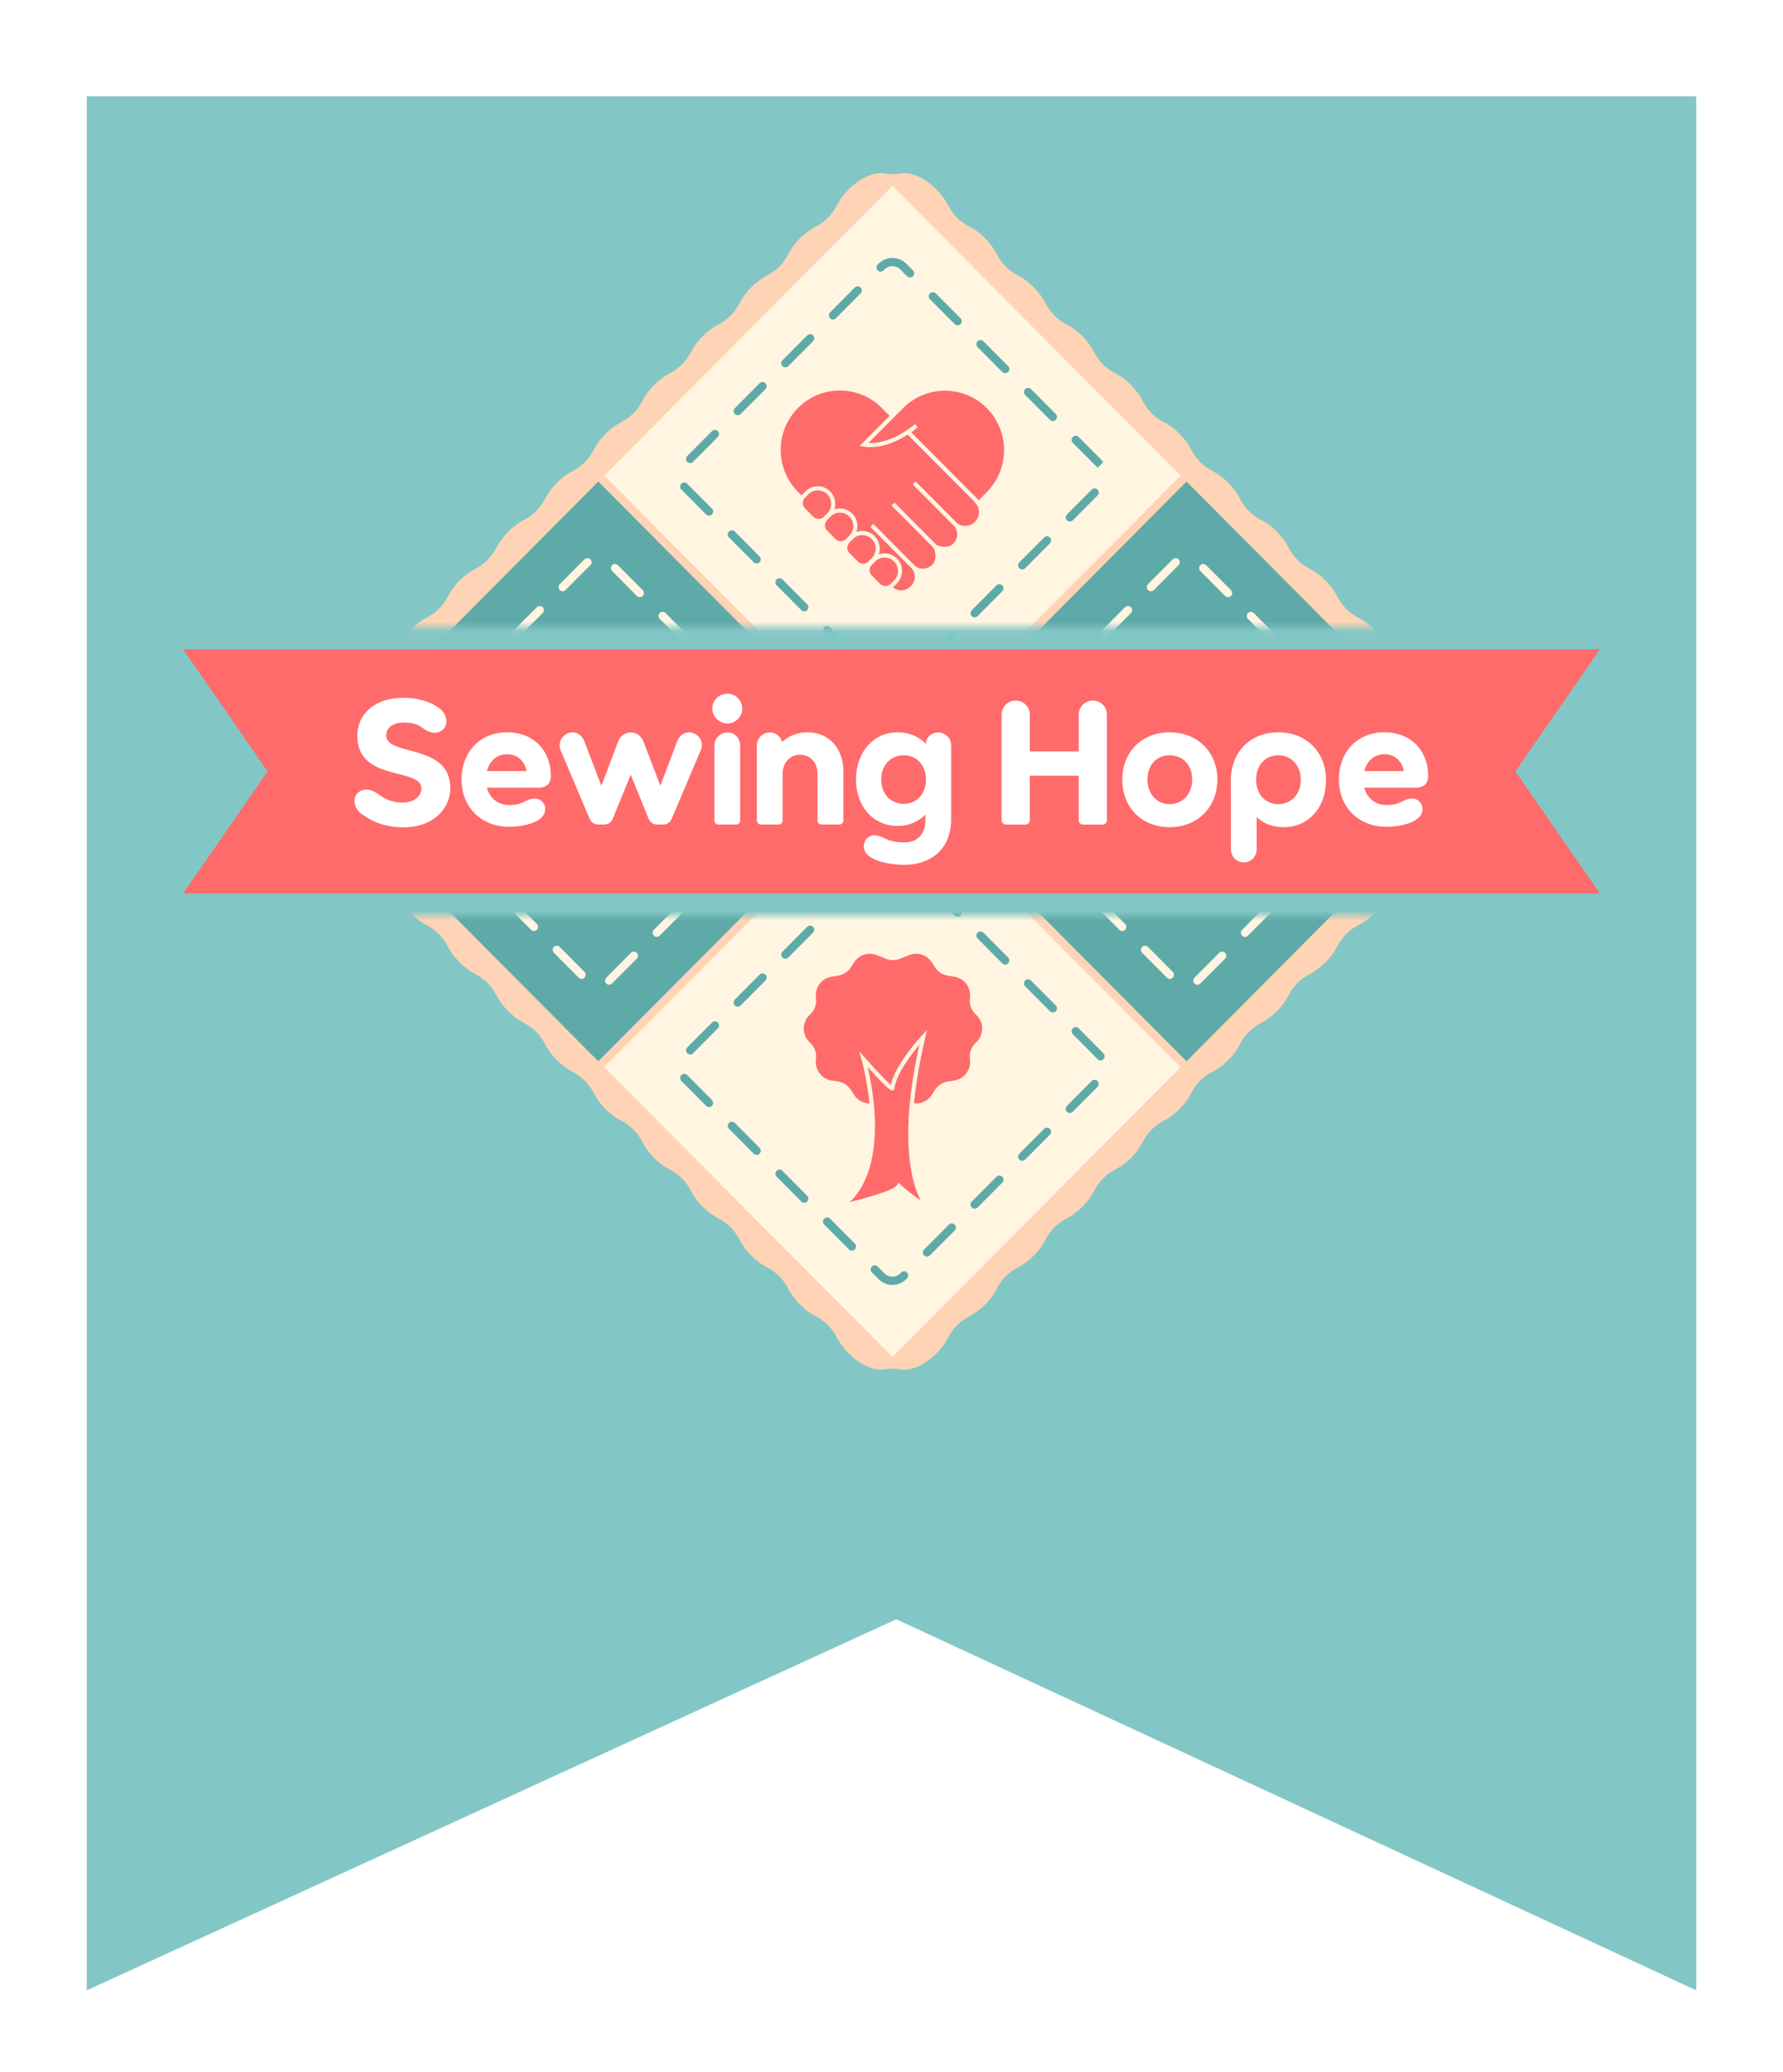 <svg width="185" height="215" viewBox="0 0 185 215" fill="none" xmlns="http://www.w3.org/2000/svg">
<g filter="url(#filter0_d_2116_1950)">
<path d="M9 4H176V200.5L93 162L9 200.5L9 4Z" fill="#82C7C5"/>
</g>
<path d="M166 67.363H19L27.769 80.033L19 92.704H166L157.231 80.033L166 67.363Z" fill="#FF6B6B"/>
<path d="M45.369 73.33C46.521 74.03 46.538 75.297 45.861 75.773C45.605 75.957 45.349 76.03 45.093 76.03C44.637 76.03 44.161 75.773 43.724 75.442C43.248 75.093 42.572 74.964 41.935 74.964C40.638 74.964 40.07 75.608 40.07 76.287C40.07 78.528 46.721 77.076 46.721 81.762C46.721 83.874 45.004 85.841 41.823 85.841C40.234 85.841 38.862 85.382 37.749 84.61C36.561 83.911 36.561 82.627 37.237 82.168C37.493 81.983 37.749 81.91 38.005 81.91C38.481 81.91 38.954 82.168 39.394 82.498C40.07 82.976 40.819 83.27 41.751 83.27C43.067 83.27 43.724 82.534 43.724 81.801C43.724 79.58 37.073 81.194 37.073 76.31C37.073 74.27 38.681 72.396 41.859 72.396C43.156 72.396 44.417 72.69 45.369 73.333V73.33Z" fill="white"/>
<path d="M50.523 81.723C50.815 82.825 51.692 83.522 52.824 83.522C53.465 83.522 54.013 83.413 54.525 83.119C54.873 82.934 55.165 82.845 55.457 82.845C56.114 82.845 56.57 83.34 56.57 83.927C56.57 85.452 53.921 85.782 52.844 85.782C49.938 85.782 47.893 83.763 47.893 80.878C47.893 77.994 49.83 75.974 52.607 75.974C55.385 75.974 57.157 77.901 57.157 80.492C57.157 81.446 56.501 81.723 55.916 81.723H50.526H50.523ZM50.523 79.997H54.633C54.45 78.951 53.665 78.251 52.624 78.251C51.583 78.251 50.815 78.912 50.523 79.997Z" fill="white"/>
<path d="M58.159 77.812C57.887 77.132 58.232 76.343 58.944 76.066C59.092 76.01 59.236 75.974 59.384 75.974C59.896 75.974 60.408 76.324 60.625 76.892L62.398 81.522L64.151 76.892C64.371 76.321 64.883 75.991 65.484 75.991C66.013 75.991 66.508 76.321 66.745 76.892L68.518 81.522L70.271 76.892C70.491 76.321 71.003 75.974 71.512 75.974C71.66 75.974 71.804 76.01 71.952 76.066C72.664 76.341 73.012 77.132 72.72 77.812L69.723 84.884C69.539 85.343 69.23 85.544 68.79 85.544H68.223C67.766 85.544 67.474 85.343 67.274 84.884L65.445 80.383L63.6 84.884C63.416 85.343 63.108 85.544 62.668 85.544H62.1C61.644 85.544 61.351 85.343 61.151 84.884L58.154 77.812H58.159Z" fill="white"/>
<path d="M75.481 71.971C76.321 71.971 77.017 72.667 77.017 73.515C77.017 74.363 76.321 75.059 75.481 75.059C74.64 75.059 73.908 74.363 73.908 73.515C73.908 72.667 74.604 71.971 75.481 71.971ZM74.128 77.334C74.128 76.598 74.732 75.994 75.481 75.994C76.229 75.994 76.797 76.601 76.797 77.334V85.142C76.797 85.363 76.613 85.544 76.413 85.544H74.512C74.312 85.544 74.128 85.36 74.128 85.142V77.334Z" fill="white"/>
<path d="M84.818 80.271C84.818 79.113 84.069 78.304 83.028 78.304C81.987 78.304 81.2 79.113 81.2 80.271V85.139C81.2 85.36 81.016 85.542 80.816 85.542H78.915C78.715 85.542 78.531 85.357 78.531 85.139V77.331C78.531 76.595 79.135 75.991 79.883 75.991C80.487 75.991 81.016 76.413 81.163 76.984C81.82 76.341 82.736 75.974 83.796 75.974C85.97 75.974 87.506 77.627 87.506 80.014V85.139C87.506 85.36 87.322 85.542 87.105 85.542H85.224C85.023 85.542 84.823 85.357 84.823 85.139V80.271H84.818Z" fill="white"/>
<path d="M93.13 75.974C94.319 75.974 95.34 76.416 96.072 77.185V77.166C96.072 76.505 96.656 75.991 97.352 75.991C98.101 75.991 98.685 76.598 98.685 77.314V85.01C98.685 88.115 96.564 89.73 93.807 89.73C92.691 89.73 89.621 89.416 89.621 87.783C89.621 87.175 90.097 86.661 90.734 86.661C91.046 86.661 91.374 86.77 91.703 86.938C92.343 87.268 93.036 87.397 93.823 87.397C94.975 87.397 96.016 86.773 96.016 85.047V84.515C95.284 85.268 94.28 85.69 93.13 85.69C90.609 85.69 88.817 83.687 88.817 80.859C88.817 78.03 90.645 75.974 93.13 75.974ZM93.77 78.363C92.401 78.363 91.433 79.393 91.433 80.878C91.433 82.364 92.401 83.396 93.77 83.396C95.14 83.396 96.072 82.367 96.072 80.878C96.072 79.39 95.123 78.363 93.77 78.363Z" fill="white"/>
<path d="M111.932 80.475H106.853V85.105C106.853 85.343 106.653 85.547 106.414 85.547H104.368C104.131 85.547 103.928 85.346 103.928 85.105V74.139C103.928 73.33 104.568 72.687 105.389 72.687C106.21 72.687 106.85 73.33 106.85 74.139V77.96H111.929V74.139C111.929 73.33 112.569 72.687 113.39 72.687C114.211 72.687 114.852 73.33 114.852 74.139V85.105C114.852 85.343 114.651 85.547 114.412 85.547H112.366C112.13 85.547 111.927 85.346 111.927 85.105V80.475H111.932Z" fill="white"/>
<path d="M116.446 80.878C116.446 78.013 118.492 75.974 121.361 75.974C124.23 75.974 126.312 78.013 126.312 80.878C126.312 83.743 124.266 85.819 121.361 85.819C118.455 85.819 116.446 83.779 116.446 80.878ZM123.699 80.878C123.699 79.39 122.75 78.363 121.361 78.363C119.972 78.363 119.059 79.393 119.059 80.878C119.059 82.364 120.028 83.432 121.361 83.432C122.694 83.432 123.699 82.403 123.699 80.878Z" fill="white"/>
<path d="M127.717 80.915C127.717 78.013 129.746 75.974 132.632 75.974C135.518 75.974 137.583 78.013 137.583 80.915C137.583 83.816 135.755 85.819 133.18 85.819C132.067 85.819 131.115 85.452 130.386 84.772V88.135C130.386 88.871 129.782 89.475 129.07 89.475C128.321 89.475 127.717 88.868 127.717 88.135V80.917V80.915ZM130.33 80.915C130.33 82.403 131.299 83.432 132.632 83.432C133.965 83.432 134.97 82.403 134.97 80.915C134.97 79.426 134.001 78.36 132.632 78.36C131.263 78.36 130.33 79.39 130.33 80.915Z" fill="white"/>
<path d="M141.551 81.723C141.844 82.825 142.72 83.522 143.853 83.522C144.493 83.522 145.041 83.413 145.553 83.119C145.901 82.934 146.193 82.845 146.486 82.845C147.142 82.845 147.599 83.34 147.599 83.927C147.599 85.452 144.949 85.782 143.872 85.782C140.967 85.782 138.922 83.763 138.922 80.878C138.922 77.994 140.858 75.974 143.636 75.974C146.413 75.974 148.186 77.901 148.186 80.492C148.186 81.446 147.529 81.723 146.945 81.723H141.554H141.551ZM141.551 79.997H145.662C145.478 78.951 144.693 78.251 143.653 78.251C142.612 78.251 141.844 78.912 141.551 79.997Z" fill="white"/>
<mask id="mask0_2116_1950" style="mask-type:luminance" maskUnits="userSpaceOnUse" x="38" y="0" width="113" height="66">
<path d="M150.861 0H38.322V65.061H150.861V0Z" fill="white"/>
</mask>
<g mask="url(#mask0_2116_1950)">
<path d="M148.843 88.037C149.319 87.094 150.087 86.325 151.022 85.847C151.581 85.559 152.149 85.147 152.672 84.624C153.916 83.374 154.531 81.86 154.32 80.814C154.217 80.302 154.217 79.77 154.32 79.258C154.531 78.212 153.916 76.699 152.672 75.448C152.152 74.925 151.584 74.511 151.022 74.225C150.084 73.747 149.319 72.975 148.843 72.035C148.556 71.473 148.147 70.902 147.627 70.376C147.106 69.85 146.539 69.439 145.976 69.153C145.039 68.675 144.273 67.903 143.797 66.963C143.511 66.401 143.102 65.83 142.581 65.304C142.061 64.778 141.493 64.367 140.931 64.082C139.993 63.603 139.228 62.831 138.752 61.891C138.465 61.329 138.056 60.758 137.536 60.232C137.015 59.706 136.448 59.295 135.885 59.01C134.947 58.531 134.182 57.759 133.706 56.819C133.42 56.257 133.011 55.686 132.49 55.16C131.97 54.637 131.402 54.223 130.84 53.938C129.902 53.459 129.137 52.687 128.661 51.747C128.374 51.185 127.965 50.614 127.445 50.088C126.924 49.565 126.356 49.151 125.794 48.865C124.856 48.387 124.091 47.615 123.615 46.675C123.329 46.113 122.919 45.542 122.399 45.016C121.879 44.493 121.311 44.079 120.749 43.793C119.811 43.315 119.046 42.543 118.57 41.603C118.283 41.041 117.874 40.47 117.353 39.944C116.833 39.418 116.265 39.007 115.703 38.721C114.765 38.243 114 37.471 113.524 36.531C113.237 35.969 112.828 35.398 112.308 34.872C111.787 34.346 111.22 33.935 110.658 33.649C109.72 33.171 108.954 32.399 108.479 31.459C108.192 30.896 107.783 30.326 107.262 29.8C106.742 29.274 106.174 28.863 105.612 28.577C104.674 28.099 103.909 27.327 103.433 26.387C103.146 25.825 102.737 25.254 102.217 24.728C101.696 24.202 101.129 23.791 100.566 23.505C99.629 23.027 98.863 22.255 98.387 21.315C98.101 20.753 97.692 20.182 97.171 19.656C95.927 18.405 94.422 17.787 93.381 18C92.871 18.103 92.343 18.103 91.834 18C90.793 17.787 89.287 18.405 88.043 19.656C87.523 20.179 87.111 20.75 86.827 21.315C86.351 22.258 85.583 23.027 84.648 23.505C84.088 23.794 83.521 24.205 82.998 24.728C82.474 25.251 82.065 25.822 81.781 26.387C81.305 27.33 80.537 28.099 79.602 28.577C79.043 28.866 78.475 29.277 77.952 29.8C77.429 30.323 77.02 30.894 76.736 31.459C76.26 32.402 75.492 33.171 74.557 33.649C73.997 33.938 73.43 34.349 72.906 34.872C72.386 35.395 71.974 35.966 71.69 36.531C71.214 37.474 70.446 38.243 69.511 38.721C68.952 39.01 68.384 39.421 67.861 39.944C67.338 40.467 66.929 41.038 66.645 41.603C66.169 42.546 65.401 43.315 64.466 43.793C63.906 44.082 63.339 44.493 62.815 45.016C62.295 45.539 61.883 46.11 61.599 46.675C61.123 47.618 60.355 48.387 59.42 48.865C58.861 49.154 58.293 49.565 57.77 50.088C57.247 50.611 56.837 51.182 56.554 51.747C56.078 52.69 55.31 53.459 54.374 53.938C53.815 54.226 53.247 54.637 52.724 55.16C52.201 55.683 51.792 56.254 51.508 56.819C51.032 57.762 50.264 58.531 49.329 59.01C48.77 59.298 48.202 59.709 47.679 60.232C47.156 60.755 46.746 61.326 46.462 61.891C45.987 62.834 45.218 63.603 44.283 64.082C43.724 64.37 43.156 64.781 42.633 65.304C42.11 65.827 41.701 66.398 41.417 66.963C40.941 67.906 40.173 68.675 39.238 69.153C38.678 69.442 38.111 69.853 37.588 70.376C37.064 70.899 36.655 71.47 36.371 72.035C35.895 72.978 35.127 73.747 34.192 74.225C33.633 74.514 33.065 74.925 32.542 75.448C31.298 76.699 30.683 78.212 30.895 79.258C30.997 79.77 30.997 80.302 30.895 80.814C30.683 81.86 31.298 83.374 32.542 84.624C33.062 85.147 33.63 85.561 34.192 85.847C35.13 86.325 35.895 87.097 36.371 88.037C36.658 88.6 37.067 89.17 37.588 89.696C38.108 90.222 38.676 90.633 39.238 90.919C40.176 91.397 40.941 92.169 41.417 93.109C41.704 93.672 42.113 94.242 42.633 94.768C43.154 95.294 43.721 95.705 44.283 95.991C45.221 96.469 45.987 97.241 46.462 98.181C46.749 98.744 47.158 99.314 47.679 99.84C48.199 100.366 48.767 100.777 49.329 101.063C50.267 101.541 51.032 102.313 51.508 103.253C51.795 103.816 52.204 104.386 52.724 104.912C53.245 105.438 53.812 105.849 54.374 106.135C55.312 106.613 56.078 107.385 56.554 108.325C56.84 108.888 57.249 109.458 57.77 109.984C58.29 110.51 58.858 110.921 59.42 111.207C60.358 111.685 61.123 112.457 61.599 113.397C61.886 113.96 62.295 114.53 62.815 115.056C63.336 115.579 63.904 115.993 64.466 116.279C65.403 116.757 66.169 117.529 66.645 118.469C66.931 119.032 67.341 119.602 67.861 120.128C68.381 120.654 68.949 121.066 69.511 121.351C70.449 121.829 71.214 122.601 71.69 123.541C71.977 124.104 72.386 124.674 72.906 125.2C73.427 125.726 73.995 126.138 74.557 126.423C75.495 126.901 76.26 127.673 76.736 128.613C77.022 129.176 77.432 129.746 77.952 130.272C78.472 130.796 79.04 131.21 79.602 131.495C80.54 131.973 81.305 132.745 81.781 133.685C82.068 134.248 82.477 134.818 82.998 135.344C83.518 135.87 84.086 136.282 84.648 136.567C85.586 137.045 86.351 137.817 86.827 138.757C87.114 139.32 87.523 139.89 88.043 140.416C89.287 141.667 90.793 142.285 91.834 142.073C92.343 141.969 92.871 141.969 93.381 142.073C94.422 142.285 95.927 141.667 97.171 140.416C97.692 139.893 98.104 139.323 98.387 138.757C98.863 137.815 99.631 137.045 100.566 136.567C101.126 136.279 101.694 135.868 102.217 135.344C102.74 134.821 103.149 134.251 103.433 133.685C103.909 132.743 104.677 131.973 105.612 131.495C106.171 131.207 106.739 130.796 107.262 130.272C107.786 129.749 108.195 129.179 108.479 128.613C108.954 127.671 109.723 126.901 110.658 126.423C111.217 126.135 111.785 125.724 112.308 125.2C112.831 124.677 113.24 124.106 113.524 123.541C114 122.599 114.768 121.829 115.703 121.351C116.263 121.063 116.83 120.651 117.353 120.128C117.874 119.605 118.286 119.034 118.57 118.469C119.046 117.527 119.814 116.757 120.749 116.279C121.308 115.991 121.876 115.579 122.399 115.056C122.922 114.533 123.331 113.962 123.615 113.397C124.091 112.455 124.859 111.685 125.794 111.207C126.354 110.919 126.921 110.507 127.445 109.984C127.965 109.461 128.377 108.89 128.661 108.325C129.137 107.383 129.905 106.613 130.84 106.135C131.399 105.847 131.967 105.435 132.49 104.912C133.011 104.389 133.422 103.818 133.706 103.253C134.182 102.311 134.95 101.541 135.885 101.063C136.445 100.775 137.012 100.363 137.536 99.84C138.059 99.317 138.468 98.746 138.752 98.181C139.228 97.239 139.996 96.469 140.931 95.991C141.49 95.703 142.058 95.291 142.581 94.768C143.102 94.245 143.514 93.674 143.797 93.109C144.273 92.166 145.041 91.397 145.976 90.919C146.536 90.631 147.104 90.219 147.627 89.696C148.147 89.173 148.559 88.602 148.843 88.037Z" fill="#FFD3B5"/>
<path d="M92.592 18.677L62.074 49.355L92.592 80.033L123.11 49.355L92.592 18.677Z" fill="#FFF5E1"/>
<path d="M92.596 80.643L92.293 80.338L61.471 49.355L92.593 18.07L123.715 49.355L92.593 80.64L92.596 80.643ZM62.682 49.355L92.596 79.423L122.51 49.355L92.596 19.287L62.682 49.355Z" fill="#FFD3B5"/>
<path d="M123.111 49.356L92.593 80.033L123.111 110.711L153.628 80.033L123.111 49.356Z" fill="#5EAAA8"/>
<path d="M123.111 111.322L122.808 111.017L91.987 80.033L123.109 48.748L154.231 80.033L153.927 80.338L123.106 111.322H123.111ZM93.2 80.033L123.111 110.105L153.026 80.033L123.114 49.965L93.2 80.033Z" fill="#FFD3B5"/>
<path d="M62.076 49.356L31.559 80.034L62.076 110.712L92.594 80.034L62.076 49.356Z" fill="#5EAAA8"/>
<path d="M62.078 111.321L30.956 80.036L62.078 48.751L93.2 80.036L92.897 80.341L62.075 111.324L62.078 111.321ZM32.163 80.033L62.075 110.105L91.989 80.033L62.075 49.965L32.163 80.033Z" fill="#FFD3B5"/>
<path d="M63.202 102.168C63.094 102.168 62.982 102.126 62.902 102.042C62.735 101.874 62.732 101.606 62.899 101.438L65.468 98.856C65.635 98.688 65.904 98.688 66.071 98.856C66.238 99.023 66.238 99.295 66.071 99.463L63.508 102.039C63.425 102.123 63.313 102.168 63.202 102.168ZM60.344 101.561C60.236 101.561 60.124 101.519 60.041 101.435L57.472 98.853C57.305 98.685 57.305 98.413 57.472 98.246C57.639 98.078 57.909 98.078 58.076 98.246L60.645 100.828C60.812 100.996 60.812 101.267 60.645 101.435C60.561 101.519 60.453 101.561 60.341 101.561H60.344ZM68.142 97.205C68.033 97.205 67.922 97.163 67.839 97.079C67.672 96.911 67.672 96.64 67.839 96.472L70.407 93.89C70.574 93.722 70.844 93.722 71.011 93.89C71.178 94.058 71.178 94.329 71.011 94.497L68.442 97.079C68.359 97.163 68.251 97.205 68.139 97.205H68.142ZM55.404 96.595C55.296 96.595 55.184 96.553 55.101 96.469L52.532 93.887C52.365 93.719 52.365 93.448 52.532 93.28C52.699 93.112 52.969 93.112 53.136 93.28L55.705 95.862C55.872 96.03 55.872 96.301 55.705 96.469C55.621 96.553 55.513 96.595 55.401 96.595H55.404ZM73.082 92.239C72.973 92.239 72.862 92.197 72.778 92.113C72.611 91.945 72.611 91.674 72.778 91.506L75.347 88.924C75.514 88.756 75.784 88.756 75.951 88.924C76.118 89.092 76.118 89.363 75.951 89.531L73.382 92.113C73.299 92.197 73.19 92.239 73.079 92.239H73.082ZM50.464 91.629C50.356 91.629 50.245 91.587 50.161 91.503L47.592 88.921C47.425 88.753 47.425 88.482 47.592 88.314C47.759 88.146 48.029 88.146 48.196 88.314L50.765 90.896C50.932 91.064 50.932 91.336 50.765 91.503C50.681 91.587 50.573 91.629 50.462 91.629H50.464ZM78.022 87.273C77.913 87.273 77.802 87.231 77.718 87.148C77.551 86.98 77.551 86.708 77.718 86.54L80.287 83.958C80.454 83.79 80.724 83.79 80.891 83.958C81.058 84.126 81.058 84.398 80.891 84.565L78.322 87.148C78.239 87.231 78.13 87.273 78.019 87.273H78.022ZM45.525 86.664C45.416 86.664 45.305 86.622 45.221 86.538L42.653 83.956C42.486 83.788 42.486 83.516 42.653 83.349C42.82 83.181 43.09 83.181 43.257 83.349L45.825 85.931C45.992 86.099 45.992 86.37 45.825 86.538C45.742 86.622 45.633 86.664 45.522 86.664H45.525ZM82.961 82.308C82.853 82.308 82.742 82.266 82.658 82.182C82.491 82.014 82.491 81.743 82.658 81.575L83.362 80.867C83.582 80.646 83.704 80.35 83.704 80.036C83.704 79.723 83.582 79.426 83.362 79.205L83.273 79.116C83.106 78.948 83.106 78.677 83.273 78.509C83.44 78.341 83.71 78.341 83.877 78.509L83.966 78.598C84.35 78.984 84.559 79.493 84.559 80.039C84.559 80.585 84.347 81.094 83.966 81.48L83.262 82.188C83.178 82.271 83.07 82.313 82.959 82.313L82.961 82.308ZM40.585 81.695C40.476 81.695 40.365 81.653 40.282 81.569L40.187 81.474C39.803 81.091 39.594 80.579 39.594 80.033C39.594 79.488 39.806 78.979 40.187 78.593L40.885 77.89C41.052 77.722 41.322 77.722 41.489 77.89C41.656 78.058 41.656 78.33 41.489 78.498L40.791 79.2C40.571 79.421 40.449 79.717 40.449 80.031C40.449 80.344 40.571 80.64 40.791 80.861L40.885 80.957C41.052 81.124 41.052 81.396 40.885 81.564C40.802 81.648 40.693 81.689 40.582 81.689L40.585 81.695ZM81.203 76.855C81.094 76.855 80.983 76.813 80.899 76.729L78.331 74.147C78.163 73.979 78.163 73.708 78.331 73.54C78.497 73.372 78.767 73.372 78.934 73.54L81.503 76.122C81.67 76.29 81.67 76.561 81.503 76.729C81.42 76.813 81.311 76.855 81.2 76.855H81.203ZM43.557 76.243C43.449 76.243 43.337 76.201 43.254 76.117C43.087 75.949 43.087 75.677 43.254 75.51L45.822 72.927C45.989 72.76 46.259 72.76 46.426 72.927C46.593 73.095 46.593 73.367 46.426 73.535L43.858 76.117C43.774 76.201 43.666 76.243 43.554 76.243H43.557ZM76.263 71.887C76.154 71.887 76.043 71.845 75.959 71.761L73.391 69.179C73.224 69.011 73.224 68.74 73.391 68.572C73.558 68.404 73.828 68.404 73.995 68.572L76.563 71.154C76.73 71.322 76.73 71.593 76.563 71.761C76.48 71.845 76.371 71.887 76.26 71.887H76.263ZM48.497 71.277C48.388 71.277 48.277 71.235 48.194 71.151C48.026 70.983 48.026 70.712 48.194 70.544L50.762 67.962C50.929 67.794 51.199 67.794 51.366 67.962C51.533 68.13 51.533 68.401 51.366 68.569L48.797 71.151C48.714 71.235 48.605 71.277 48.494 71.277H48.497ZM71.323 66.921C71.214 66.921 71.103 66.879 71.02 66.795L68.451 64.213C68.284 64.045 68.284 63.774 68.451 63.606C68.618 63.438 68.888 63.438 69.055 63.606L71.624 66.188C71.79 66.356 71.79 66.627 71.624 66.795C71.54 66.879 71.431 66.921 71.32 66.921H71.323ZM53.437 66.311C53.328 66.311 53.217 66.269 53.133 66.185C52.966 66.017 52.966 65.746 53.133 65.578L55.702 62.996C55.869 62.828 56.139 62.828 56.306 62.996C56.473 63.164 56.473 63.435 56.306 63.603L53.737 66.185C53.654 66.269 53.545 66.311 53.434 66.311H53.437ZM66.383 61.955C66.275 61.955 66.163 61.913 66.08 61.83L63.511 59.247C63.344 59.079 63.344 58.808 63.511 58.64C63.678 58.472 63.948 58.472 64.115 58.64L66.684 61.222C66.851 61.39 66.851 61.662 66.684 61.83C66.6 61.913 66.492 61.955 66.38 61.955H66.383ZM58.379 61.346C58.271 61.346 58.159 61.303 58.076 61.22C57.909 61.052 57.909 60.78 58.076 60.612L60.645 58.03C60.812 57.862 61.09 57.857 61.257 58.025C61.424 58.193 61.429 58.458 61.262 58.626L60.959 58.321L61.26 58.626L58.68 61.22C58.596 61.303 58.488 61.346 58.377 61.346H58.379Z" fill="#FFF5E1"/>
<path d="M124.239 102.168C124.13 102.168 124.021 102.126 123.938 102.042C123.771 101.874 123.768 101.606 123.938 101.438L126.507 98.856C126.674 98.688 126.944 98.688 127.111 98.856C127.278 99.023 127.278 99.295 127.111 99.463L124.547 102.039C124.464 102.123 124.353 102.168 124.241 102.168H124.239ZM121.38 101.561C121.272 101.561 121.161 101.519 121.077 101.435L118.508 98.853C118.341 98.685 118.341 98.413 118.508 98.246C118.675 98.078 118.945 98.078 119.112 98.246L121.681 100.828C121.848 100.996 121.848 101.267 121.681 101.435C121.598 101.519 121.489 101.561 121.378 101.561H121.38ZM129.178 97.205C129.07 97.205 128.958 97.163 128.875 97.079C128.708 96.911 128.708 96.64 128.875 96.472L131.444 93.89C131.611 93.722 131.881 93.722 132.048 93.89C132.215 94.058 132.215 94.329 132.048 94.497L129.479 97.079C129.395 97.163 129.287 97.205 129.176 97.205H129.178ZM116.441 96.595C116.332 96.595 116.221 96.553 116.137 96.469L113.569 93.887C113.402 93.719 113.402 93.448 113.569 93.28C113.736 93.112 114.006 93.112 114.173 93.28L116.741 95.862C116.908 96.03 116.908 96.301 116.741 96.469C116.658 96.553 116.549 96.595 116.438 96.595H116.441ZM134.118 92.239C134.01 92.239 133.898 92.197 133.815 92.113C133.648 91.945 133.648 91.674 133.815 91.506L136.384 88.924C136.55 88.756 136.82 88.756 136.987 88.924C137.154 89.092 137.154 89.363 136.987 89.531L134.419 92.113C134.335 92.197 134.227 92.239 134.115 92.239H134.118ZM111.501 91.629C111.392 91.629 111.281 91.587 111.197 91.503L108.629 88.921C108.462 88.753 108.462 88.482 108.629 88.314C108.796 88.146 109.066 88.146 109.233 88.314L111.801 90.896C111.968 91.064 111.968 91.336 111.801 91.503C111.718 91.587 111.609 91.629 111.498 91.629H111.501ZM139.058 87.273C138.949 87.273 138.838 87.231 138.755 87.148C138.588 86.98 138.588 86.708 138.755 86.54L141.323 83.958C141.49 83.79 141.76 83.79 141.927 83.958C142.094 84.126 142.094 84.398 141.927 84.565L139.359 87.148C139.275 87.231 139.166 87.273 139.055 87.273H139.058ZM106.561 86.664C106.453 86.664 106.341 86.622 106.258 86.538L103.689 83.956C103.522 83.788 103.522 83.516 103.689 83.349C103.856 83.181 104.126 83.181 104.293 83.349L106.862 85.931C107.029 86.099 107.029 86.37 106.862 86.538C106.778 86.622 106.67 86.664 106.558 86.664H106.561ZM143.998 82.308C143.889 82.308 143.778 82.266 143.694 82.182C143.527 82.014 143.527 81.743 143.694 81.575L144.398 80.867C144.618 80.646 144.741 80.35 144.741 80.036C144.741 79.723 144.618 79.426 144.398 79.205L144.309 79.116C144.142 78.948 144.142 78.677 144.309 78.509C144.476 78.341 144.746 78.341 144.913 78.509L145.002 78.598C145.386 78.984 145.595 79.493 145.595 80.039C145.595 80.585 145.384 81.094 145.002 81.48L144.298 82.188C144.215 82.271 144.106 82.313 143.995 82.313L143.998 82.308ZM101.621 81.698C101.513 81.698 101.401 81.656 101.318 81.572L101.223 81.477C100.839 81.094 100.631 80.582 100.631 80.036C100.631 79.491 100.842 78.981 101.223 78.595L101.922 77.893C102.089 77.725 102.359 77.725 102.526 77.893C102.693 78.061 102.693 78.332 102.526 78.5L101.827 79.203C101.607 79.424 101.485 79.72 101.485 80.033C101.485 80.347 101.607 80.643 101.827 80.864L101.922 80.959C102.089 81.127 102.089 81.399 101.922 81.566C101.838 81.65 101.73 81.692 101.618 81.692L101.621 81.698ZM142.239 76.855C142.13 76.855 142.019 76.813 141.936 76.729L139.367 74.147C139.2 73.979 139.2 73.708 139.367 73.54C139.534 73.372 139.804 73.372 139.971 73.54L142.539 76.122C142.706 76.29 142.706 76.561 142.539 76.729C142.456 76.813 142.347 76.855 142.236 76.855H142.239ZM104.593 76.243C104.485 76.243 104.374 76.201 104.29 76.117C104.123 75.949 104.123 75.677 104.29 75.51L106.859 72.927C107.026 72.76 107.296 72.76 107.463 72.927C107.63 73.095 107.63 73.367 107.463 73.535L104.894 76.117C104.811 76.201 104.702 76.243 104.591 76.243H104.593ZM137.299 71.887C137.191 71.887 137.079 71.845 136.996 71.761L134.427 69.179C134.26 69.011 134.26 68.74 134.427 68.572C134.594 68.404 134.864 68.404 135.031 68.572L137.6 71.154C137.767 71.322 137.767 71.593 137.6 71.761C137.516 71.845 137.408 71.887 137.296 71.887H137.299ZM109.533 71.277C109.425 71.277 109.313 71.235 109.23 71.151C109.063 70.983 109.063 70.712 109.23 70.544L111.799 67.962C111.966 67.794 112.236 67.794 112.403 67.962C112.57 68.13 112.57 68.401 112.403 68.569L109.834 71.151C109.75 71.235 109.642 71.277 109.53 71.277H109.533ZM132.359 66.921C132.251 66.921 132.139 66.879 132.056 66.795L129.487 64.213C129.32 64.045 129.32 63.774 129.487 63.606C129.654 63.438 129.924 63.438 130.091 63.606L132.66 66.188C132.827 66.356 132.827 66.627 132.66 66.795C132.576 66.879 132.468 66.921 132.357 66.921H132.359ZM114.473 66.311C114.365 66.311 114.253 66.269 114.17 66.185C114.003 66.017 114.003 65.746 114.17 65.578L116.738 62.996C116.905 62.828 117.175 62.828 117.342 62.996C117.509 63.164 117.509 63.435 117.342 63.603L114.774 66.185C114.69 66.269 114.582 66.311 114.47 66.311H114.473ZM127.42 61.955C127.311 61.955 127.2 61.913 127.116 61.83L124.547 59.247C124.38 59.079 124.38 58.808 124.547 58.64C124.714 58.472 124.984 58.472 125.151 58.64L127.72 61.222C127.887 61.39 127.887 61.662 127.72 61.83C127.637 61.913 127.528 61.955 127.417 61.955H127.42ZM119.413 61.346C119.304 61.346 119.193 61.303 119.11 61.22C118.943 61.052 118.943 60.78 119.11 60.612L121.678 58.03C121.845 57.862 122.123 57.857 122.29 58.025C122.457 58.193 122.463 58.458 122.296 58.626L121.993 58.321L122.293 58.626L119.713 61.22C119.63 61.303 119.521 61.346 119.41 61.346H119.413Z" fill="#FFF5E1"/>
<path d="M92.596 71.957C92.053 71.957 91.547 71.744 91.163 71.361L90.459 70.653C90.292 70.485 90.292 70.214 90.459 70.046C90.626 69.878 90.898 69.878 91.063 70.046L91.767 70.754C91.987 70.975 92.282 71.098 92.593 71.098C92.905 71.098 93.2 70.975 93.42 70.754L93.509 70.664C93.676 70.496 93.946 70.496 94.113 70.664C94.28 70.832 94.28 71.103 94.113 71.271L94.024 71.361C93.642 71.747 93.133 71.957 92.591 71.957H92.596ZM96.186 69.014C96.078 69.014 95.966 68.972 95.883 68.888C95.716 68.72 95.716 68.448 95.883 68.281L98.451 65.698C98.618 65.531 98.888 65.531 99.055 65.698C99.222 65.866 99.222 66.138 99.055 66.306L96.487 68.888C96.403 68.972 96.295 69.014 96.183 69.014H96.186ZM88.391 68.395C88.282 68.395 88.171 68.353 88.088 68.269L85.519 65.687C85.352 65.519 85.352 65.248 85.519 65.08C85.686 64.912 85.956 64.912 86.123 65.08L88.692 67.662C88.859 67.83 88.859 68.102 88.692 68.269C88.608 68.353 88.499 68.395 88.388 68.395H88.391ZM101.126 64.048C101.017 64.048 100.906 64.006 100.823 63.922C100.656 63.754 100.656 63.483 100.823 63.315L103.391 60.733C103.558 60.565 103.828 60.565 103.995 60.733C104.162 60.901 104.162 61.172 103.995 61.34L101.426 63.922C101.343 64.006 101.234 64.048 101.123 64.048H101.126ZM83.448 63.43C83.34 63.43 83.228 63.388 83.145 63.304L80.576 60.722C80.409 60.554 80.409 60.282 80.576 60.114C80.743 59.947 81.013 59.947 81.18 60.114L83.749 62.697C83.916 62.865 83.916 63.136 83.749 63.304C83.665 63.388 83.557 63.43 83.446 63.43H83.448ZM106.066 59.082C105.957 59.082 105.846 59.04 105.762 58.956C105.595 58.788 105.595 58.517 105.762 58.349L108.331 55.767C108.498 55.599 108.768 55.599 108.935 55.767C109.102 55.935 109.102 56.206 108.935 56.374L106.366 58.956C106.283 59.04 106.174 59.082 106.063 59.082H106.066ZM78.509 58.464C78.4 58.464 78.289 58.422 78.205 58.338L75.636 55.756C75.469 55.588 75.469 55.317 75.636 55.149C75.803 54.981 76.073 54.981 76.24 55.149L78.809 57.731C78.976 57.899 78.976 58.17 78.809 58.338C78.726 58.422 78.617 58.464 78.506 58.464H78.509ZM111.005 54.114C110.897 54.114 110.786 54.072 110.702 53.988C110.535 53.82 110.535 53.549 110.702 53.381L113.271 50.799C113.438 50.631 113.708 50.631 113.875 50.799C114.042 50.966 114.042 51.238 113.875 51.406L111.306 53.988C111.223 54.072 111.114 54.114 111.003 54.114H111.005ZM73.569 53.498C73.46 53.498 73.349 53.456 73.265 53.372L70.686 50.779C70.524 50.605 70.532 50.334 70.708 50.172C70.875 50.015 71.136 50.018 71.298 50.178C71.298 50.178 71.298 50.183 71.301 50.183L71.306 50.189L73.869 52.765C74.036 52.933 74.036 53.205 73.869 53.372C73.786 53.456 73.677 53.498 73.566 53.498H73.569ZM113.886 48.53L114.195 48.23L113.883 48.527L111.312 45.942C111.145 45.774 111.145 45.503 111.312 45.335C111.479 45.167 111.749 45.167 111.916 45.335L114.484 47.917L114.195 48.233L113.886 48.532V48.53ZM71.609 48.046C71.501 48.046 71.39 48.004 71.306 47.92C71.139 47.752 71.139 47.481 71.306 47.313L73.875 44.731C74.042 44.563 74.312 44.563 74.479 44.731C74.646 44.898 74.646 45.17 74.479 45.338L71.91 47.92C71.827 48.004 71.718 48.046 71.607 48.046H71.609ZM109.244 43.684C109.135 43.684 109.024 43.642 108.94 43.558L106.372 40.976C106.205 40.808 106.205 40.537 106.372 40.369C106.539 40.201 106.809 40.201 106.976 40.369L109.544 42.951C109.711 43.119 109.711 43.391 109.544 43.558C109.461 43.642 109.352 43.684 109.241 43.684H109.244ZM76.549 43.08C76.441 43.08 76.329 43.038 76.246 42.954C76.079 42.786 76.079 42.515 76.246 42.347L78.815 39.765C78.982 39.597 79.252 39.597 79.419 39.765C79.586 39.933 79.586 40.204 79.419 40.372L76.85 42.954C76.766 43.038 76.658 43.08 76.547 43.08H76.549ZM104.301 38.719C104.193 38.719 104.081 38.677 103.998 38.593L101.429 36.011C101.262 35.843 101.262 35.571 101.429 35.404C101.596 35.236 101.866 35.236 102.033 35.404L104.602 37.986C104.769 38.154 104.769 38.425 104.602 38.593C104.518 38.677 104.41 38.719 104.298 38.719H104.301ZM81.489 38.111C81.381 38.111 81.269 38.07 81.186 37.986C81.019 37.818 81.019 37.546 81.186 37.379L83.754 34.796C83.921 34.629 84.191 34.629 84.358 34.796C84.525 34.964 84.525 35.236 84.358 35.404L81.79 37.986C81.706 38.07 81.598 38.111 81.486 38.111H81.489ZM99.362 33.753C99.253 33.753 99.142 33.711 99.058 33.627L96.489 31.045C96.322 30.877 96.322 30.606 96.489 30.438C96.656 30.27 96.926 30.27 97.093 30.438L99.662 33.02C99.829 33.188 99.829 33.459 99.662 33.627C99.579 33.711 99.47 33.753 99.359 33.753H99.362ZM86.429 33.146C86.32 33.146 86.209 33.104 86.126 33.02C85.959 32.852 85.959 32.581 86.126 32.413L88.694 29.831C88.861 29.663 89.131 29.663 89.298 29.831C89.465 29.998 89.465 30.27 89.298 30.438L86.73 33.02C86.646 33.104 86.537 33.146 86.426 33.146H86.429ZM94.422 28.787C94.313 28.787 94.202 28.745 94.118 28.661L93.42 27.959C93.2 27.738 92.905 27.615 92.593 27.615C92.282 27.615 91.987 27.738 91.767 27.959L91.672 28.057C91.505 28.225 91.232 28.225 91.068 28.057C90.901 27.889 90.901 27.618 91.068 27.45L91.163 27.355C91.544 26.971 92.053 26.759 92.596 26.759C93.139 26.759 93.645 26.971 94.029 27.355L94.728 28.057C94.895 28.225 94.895 28.496 94.728 28.664C94.644 28.748 94.536 28.79 94.424 28.79L94.422 28.787Z" fill="#5EAAA8"/>
<path d="M101.418 52.116C101.41 52.038 101.376 51.96 101.318 51.901L92.465 43.002L91.633 42.165C89.153 39.673 85.135 39.673 82.655 42.165C80.176 44.658 80.176 48.698 82.655 51.19L86.933 55.49L92.415 61.001C93.022 61.611 94.007 61.611 94.614 61.001L94.678 60.937C95.223 60.389 95.276 59.533 94.839 58.923C95.446 59.359 96.297 59.306 96.843 58.758L96.907 58.693C97.4 58.198 97.344 57.3 97.035 56.71C97.622 57.018 98.51 57.079 99.002 56.584L99.067 56.52C99.612 55.971 99.665 55.115 99.228 54.505C99.835 54.945 100.725 54.852 101.271 54.304L101.335 54.24C101.913 53.658 101.939 52.732 101.413 52.119L101.418 52.116Z" fill="#FF6B6B"/>
<path d="M93.514 61.673C93.041 61.673 92.599 61.488 92.265 61.153L82.505 51.341C79.947 48.77 79.947 44.585 82.505 42.014C85.062 39.443 89.226 39.443 91.783 42.014L101.468 51.75C101.543 51.825 101.596 51.92 101.618 52.024C102.178 52.723 102.125 53.75 101.49 54.391L101.426 54.455C100.956 54.928 100.28 55.101 99.676 54.945C99.843 55.546 99.684 56.206 99.222 56.671L99.158 56.735C98.716 57.18 98.006 57.239 97.408 57.079C97.566 57.684 97.505 58.397 97.06 58.844L96.996 58.909C96.534 59.373 95.88 59.533 95.282 59.368C95.446 59.966 95.287 60.627 94.825 61.088L94.761 61.153C94.427 61.488 93.985 61.673 93.512 61.673H93.514ZM87.144 40.515C85.572 40.515 84.002 41.116 82.805 42.319C81.648 43.483 81.008 45.033 81.008 46.681C81.008 48.328 81.645 49.875 82.805 51.042L92.565 60.853C92.819 61.108 93.155 61.248 93.514 61.248C93.873 61.248 94.21 61.108 94.463 60.853L94.527 60.789C94.995 60.319 95.053 59.589 94.667 59.049L94.561 58.9L94.817 58.643L94.967 58.746C95.501 59.135 96.231 59.077 96.698 58.607L96.762 58.542C97.171 58.131 97.129 57.339 96.854 56.811L96.537 56.203L97.141 56.523C97.667 56.799 98.454 56.841 98.861 56.436L98.924 56.371C99.392 55.901 99.451 55.171 99.064 54.631L98.298 53.563L99.362 54.332C99.879 54.707 100.656 54.629 101.129 54.153L101.193 54.089C101.685 53.593 101.716 52.788 101.259 52.259L101.215 52.209L101.209 52.141C101.209 52.116 101.198 52.083 101.17 52.055L91.486 42.319C90.289 41.116 88.719 40.515 87.147 40.515H87.144Z" fill="#FFF5E1"/>
<path d="M102.534 42.188C100.054 39.695 96.036 39.695 93.556 42.188L89.638 46.127C92.031 46.499 94.349 44.759 94.931 44.286C94.978 44.247 95.023 44.21 95.07 44.168C95.07 44.168 95.023 44.213 94.931 44.286C94.692 44.49 94.458 44.675 94.23 44.843L101.549 52.2L102.531 51.213C105.011 48.72 105.011 44.68 102.531 42.188H102.534Z" fill="#FF6B6B"/>
<path d="M101.552 52.499L94.18 45.089C93.117 45.774 91.394 46.611 89.607 46.334L89.192 46.269L93.406 42.034C95.963 39.463 100.127 39.463 102.684 42.034C105.242 44.605 105.242 48.79 102.684 51.361L101.552 52.499ZM94.555 44.862L101.552 51.895L102.384 51.059C104.774 48.656 104.774 44.742 102.384 42.339C99.993 39.936 96.1 39.936 93.709 42.339L90.108 45.959C92.231 46.065 94.213 44.596 94.797 44.118L94.931 44.006L95.212 44.328C95.212 44.328 95.162 44.373 95.067 44.451C94.9 44.594 94.728 44.733 94.555 44.865V44.862Z" fill="#FFF5E1"/>
<path d="M84.248 53.768L83.367 52.882C82.987 52.5 82.985 51.877 83.367 51.493L83.727 51.132C84.351 50.504 85.364 50.502 85.99 51.132C86.614 51.759 86.616 52.777 85.99 53.406L85.63 53.768C85.25 54.15 84.63 54.152 84.248 53.768Z" fill="#FF6B6B"/>
<path d="M84.937 54.27C84.634 54.27 84.328 54.153 84.097 53.921L83.215 53.034C82.75 52.567 82.75 51.809 83.215 51.344L83.574 50.983C83.916 50.639 84.37 50.449 84.854 50.449C85.338 50.449 85.792 50.639 86.134 50.983C86.841 51.694 86.841 52.849 86.134 53.56L85.775 53.921C85.544 54.153 85.238 54.27 84.934 54.27H84.937ZM84.857 50.877C84.486 50.877 84.139 51.022 83.877 51.285L83.518 51.646C83.22 51.946 83.22 52.432 83.518 52.732L84.4 53.618C84.687 53.907 85.191 53.91 85.48 53.618L85.839 53.258C86.379 52.715 86.379 51.831 85.839 51.288C85.577 51.025 85.23 50.88 84.859 50.88L84.857 50.877Z" fill="#FFF5E1"/>
<path d="M86.544 56.077L85.663 55.191C85.283 54.809 85.281 54.186 85.663 53.802L86.023 53.44C86.647 52.813 87.66 52.811 88.286 53.44C88.91 54.067 88.912 55.086 88.286 55.715L87.926 56.077C87.546 56.459 86.926 56.461 86.544 56.077Z" fill="#FF6B6B"/>
<path d="M87.233 56.578C86.93 56.578 86.624 56.461 86.393 56.229L85.511 55.342C85.285 55.115 85.163 54.816 85.163 54.497C85.163 54.178 85.285 53.879 85.511 53.652L85.87 53.291C86.212 52.947 86.665 52.757 87.15 52.757C87.634 52.757 88.088 52.947 88.43 53.291C89.137 54.002 89.137 55.157 88.43 55.868L88.071 56.229C87.84 56.461 87.534 56.578 87.23 56.578H87.233ZM87.153 53.185C86.782 53.185 86.434 53.33 86.173 53.593L85.814 53.954C85.669 54.1 85.591 54.293 85.591 54.497C85.591 54.701 85.672 54.894 85.814 55.04L86.696 55.927C86.994 56.226 87.478 56.226 87.776 55.927L88.135 55.566C88.675 55.023 88.675 54.139 88.135 53.596C87.873 53.333 87.525 53.188 87.155 53.188L87.153 53.185Z" fill="#FFF5E1"/>
<path d="M88.863 58.41L87.982 57.524C87.602 57.142 87.6 56.519 87.982 56.135L88.342 55.773C88.966 55.146 89.979 55.144 90.605 55.773C91.229 56.4 91.231 57.419 90.605 58.048L90.245 58.41C89.865 58.792 89.245 58.794 88.863 58.41Z" fill="#FF6B6B"/>
<path d="M89.554 58.911C89.251 58.911 88.945 58.794 88.714 58.562L87.832 57.675C87.606 57.448 87.484 57.149 87.484 56.83C87.484 56.511 87.606 56.212 87.832 55.985L88.191 55.624C88.533 55.28 88.987 55.09 89.471 55.09C89.955 55.09 90.409 55.28 90.751 55.624C91.458 56.335 91.458 57.49 90.751 58.201L90.392 58.562C90.161 58.794 89.855 58.911 89.552 58.911H89.554ZM89.474 55.521C89.103 55.521 88.755 55.666 88.494 55.929L88.135 56.29C87.99 56.436 87.912 56.629 87.912 56.833C87.912 57.037 87.993 57.23 88.135 57.376L89.017 58.263C89.315 58.562 89.799 58.562 90.097 58.263L90.456 57.902C90.996 57.359 90.996 56.475 90.456 55.932C90.194 55.669 89.847 55.524 89.476 55.524L89.474 55.521Z" fill="#FFF5E1"/>
<path d="M91.179 60.737L90.297 59.851C89.917 59.469 89.915 58.846 90.297 58.462L90.657 58.1C91.281 57.473 92.295 57.471 92.92 58.1C93.544 58.727 93.546 59.746 92.92 60.375L92.56 60.737C92.18 61.119 91.561 61.121 91.179 60.737Z" fill="#FF6B6B"/>
<path d="M91.867 61.236C91.55 61.236 91.252 61.113 91.026 60.887L90.144 60C89.919 59.773 89.796 59.474 89.796 59.155C89.796 58.836 89.919 58.537 90.144 58.31L90.503 57.949C90.846 57.605 91.302 57.415 91.783 57.415C92.265 57.415 92.721 57.605 93.064 57.949C93.406 58.293 93.595 58.749 93.595 59.236C93.595 59.723 93.406 60.179 93.064 60.523L92.705 60.884C92.479 61.111 92.181 61.234 91.864 61.234L91.867 61.236ZM91.786 57.846C91.416 57.846 91.068 57.991 90.807 58.254L90.448 58.615C90.303 58.761 90.225 58.953 90.225 59.158C90.225 59.362 90.306 59.555 90.448 59.7L91.33 60.587C91.616 60.876 92.12 60.878 92.41 60.587L92.769 60.226C93.03 59.964 93.175 59.614 93.175 59.242C93.175 58.87 93.03 58.52 92.769 58.257C92.507 57.994 92.159 57.849 91.789 57.849L91.786 57.846Z" fill="#FFF5E1"/>
<path d="M94.996 49.944L94.695 50.246L99.083 54.658L99.384 54.355L94.996 49.944Z" fill="#FFF5E1"/>
<path d="M92.803 52.147L92.502 52.45L96.89 56.861L97.191 56.558L92.803 52.147Z" fill="#FFF5E1"/>
<path d="M90.608 54.354L90.307 54.657L94.695 59.068L94.996 58.766L90.608 54.354Z" fill="#FFF5E1"/>
</g>
<mask id="mask1_2116_1950" style="mask-type:luminance" maskUnits="userSpaceOnUse" x="36" y="95" width="113" height="66">
<path d="M148.771 95.009H36.232V160.07H148.771V95.009Z" fill="white"/>
</mask>
<g mask="url(#mask1_2116_1950)">
<path d="M148.843 88.037C149.319 87.095 150.087 86.325 151.022 85.847C151.581 85.559 152.149 85.147 152.672 84.624C153.916 83.374 154.531 81.86 154.32 80.814C154.217 80.302 154.217 79.77 154.32 79.258C154.531 78.212 153.916 76.699 152.672 75.448C152.152 74.925 151.584 74.511 151.022 74.226C150.084 73.747 149.319 72.975 148.843 72.035C148.556 71.473 148.147 70.902 147.627 70.376C147.106 69.85 146.539 69.439 145.976 69.154C145.039 68.675 144.273 67.903 143.797 66.963C143.511 66.401 143.102 65.83 142.581 65.304C142.061 64.778 141.493 64.367 140.931 64.082C139.993 63.603 139.228 62.831 138.752 61.891C138.465 61.329 138.056 60.758 137.536 60.232C137.015 59.706 136.447 59.295 135.885 59.01C134.947 58.531 134.182 57.759 133.706 56.819C133.42 56.257 133.01 55.686 132.49 55.16C131.97 54.637 131.402 54.223 130.84 53.938C129.902 53.459 129.137 52.687 128.661 51.747C128.374 51.185 127.965 50.614 127.445 50.088C126.924 49.565 126.356 49.151 125.794 48.866C124.856 48.387 124.091 47.615 123.615 46.675C123.328 46.113 122.919 45.542 122.399 45.016C121.879 44.493 121.311 44.079 120.749 43.794C119.811 43.315 119.045 42.543 118.57 41.603C118.283 41.041 117.874 40.47 117.353 39.944C116.833 39.418 116.265 39.007 115.703 38.721C114.765 38.243 114 37.471 113.524 36.531C113.237 35.969 112.828 35.398 112.308 34.872C111.787 34.346 111.22 33.935 110.658 33.65C109.72 33.171 108.954 32.399 108.478 31.459C108.192 30.897 107.783 30.326 107.262 29.8C106.742 29.274 106.174 28.863 105.612 28.578C104.674 28.099 103.909 27.327 103.433 26.387C103.146 25.825 102.737 25.254 102.217 24.728C101.696 24.202 101.129 23.791 100.566 23.505C99.629 23.027 98.863 22.255 98.387 21.315C98.101 20.753 97.692 20.182 97.171 19.656C95.927 18.405 94.422 17.787 93.381 18C92.871 18.103 92.343 18.103 91.834 18C90.793 17.787 89.287 18.405 88.043 19.656C87.523 20.179 87.111 20.75 86.827 21.315C86.351 22.258 85.583 23.027 84.648 23.505C84.088 23.794 83.521 24.205 82.998 24.728C82.474 25.251 82.065 25.822 81.781 26.387C81.305 27.33 80.537 28.099 79.602 28.578C79.043 28.866 78.475 29.277 77.952 29.8C77.429 30.323 77.02 30.894 76.736 31.459C76.26 32.402 75.492 33.171 74.557 33.65C73.997 33.938 73.43 34.349 72.906 34.872C72.386 35.395 71.974 35.966 71.69 36.531C71.214 37.474 70.446 38.243 69.511 38.721C68.952 39.01 68.384 39.421 67.861 39.944C67.338 40.467 66.928 41.038 66.645 41.603C66.169 42.546 65.401 43.315 64.466 43.794C63.906 44.082 63.339 44.493 62.815 45.016C62.295 45.539 61.883 46.11 61.599 46.675C61.123 47.618 60.355 48.387 59.42 48.866C58.861 49.154 58.293 49.565 57.77 50.088C57.246 50.611 56.837 51.182 56.554 51.747C56.078 52.69 55.31 53.459 54.374 53.938C53.815 54.226 53.247 54.637 52.724 55.16C52.201 55.683 51.792 56.254 51.508 56.819C51.032 57.762 50.264 58.531 49.329 59.01C48.77 59.298 48.202 59.709 47.679 60.232C47.155 60.755 46.746 61.326 46.462 61.891C45.987 62.834 45.218 63.603 44.283 64.082C43.724 64.37 43.156 64.781 42.633 65.304C42.11 65.827 41.701 66.398 41.417 66.963C40.941 67.906 40.173 68.675 39.238 69.154C38.678 69.442 38.111 69.853 37.587 70.376C37.064 70.899 36.655 71.47 36.371 72.035C35.895 72.978 35.127 73.747 34.192 74.226C33.633 74.514 33.065 74.925 32.542 75.448C31.298 76.699 30.683 78.212 30.895 79.258C30.997 79.77 30.997 80.302 30.895 80.814C30.683 81.86 31.298 83.374 32.542 84.624C33.062 85.147 33.63 85.561 34.192 85.847C35.13 86.325 35.895 87.097 36.371 88.037C36.658 88.6 37.067 89.17 37.587 89.696C38.108 90.222 38.676 90.633 39.238 90.919C40.176 91.397 40.941 92.169 41.417 93.109C41.704 93.672 42.113 94.242 42.633 94.768C43.154 95.294 43.721 95.706 44.283 95.991C45.221 96.469 45.987 97.241 46.462 98.181C46.749 98.744 47.158 99.314 47.679 99.84C48.199 100.366 48.767 100.778 49.329 101.063C50.267 101.541 51.032 102.313 51.508 103.253C51.795 103.816 52.204 104.386 52.724 104.912C53.245 105.438 53.812 105.85 54.374 106.135C55.312 106.613 56.078 107.385 56.554 108.325C56.84 108.888 57.249 109.458 57.77 109.984C58.29 110.51 58.858 110.922 59.42 111.207C60.358 111.685 61.123 112.457 61.599 113.397C61.886 113.96 62.295 114.53 62.815 115.056C63.336 115.58 63.903 115.994 64.466 116.279C65.403 116.757 66.169 117.529 66.645 118.469C66.931 119.032 67.34 119.603 67.861 120.128C68.381 120.654 68.949 121.066 69.511 121.351C70.449 121.829 71.214 122.602 71.69 123.542C71.977 124.104 72.386 124.675 72.906 125.2C73.427 125.726 73.995 126.138 74.557 126.423C75.495 126.901 76.26 127.674 76.736 128.614C77.022 129.176 77.431 129.747 77.952 130.272C78.472 130.796 79.04 131.21 79.602 131.495C80.54 131.973 81.305 132.746 81.781 133.686C82.068 134.248 82.477 134.819 82.998 135.345C83.518 135.87 84.086 136.282 84.648 136.567C85.586 137.045 86.351 137.818 86.827 138.758C87.114 139.32 87.523 139.891 88.043 140.417C89.287 141.667 90.793 142.285 91.834 142.073C92.343 141.969 92.871 141.969 93.381 142.073C94.422 142.285 95.927 141.667 97.171 140.417C97.692 139.893 98.103 139.323 98.387 138.758C98.863 137.815 99.631 137.045 100.566 136.567C101.126 136.279 101.694 135.868 102.217 135.345C102.74 134.821 103.149 134.251 103.433 133.686C103.909 132.743 104.677 131.973 105.612 131.495C106.171 131.207 106.739 130.796 107.262 130.272C107.786 129.749 108.195 129.179 108.478 128.614C108.954 127.671 109.722 126.901 110.658 126.423C111.217 126.135 111.785 125.724 112.308 125.2C112.831 124.677 113.24 124.107 113.524 123.542C114 122.599 114.768 121.829 115.703 121.351C116.262 121.063 116.83 120.652 117.353 120.128C117.874 119.605 118.286 119.035 118.57 118.469C119.045 117.527 119.814 116.757 120.749 116.279C121.308 115.991 121.876 115.58 122.399 115.056C122.922 114.533 123.331 113.963 123.615 113.397C124.091 112.455 124.859 111.685 125.794 111.207C126.354 110.919 126.921 110.508 127.445 109.984C127.965 109.461 128.377 108.891 128.661 108.325C129.137 107.383 129.905 106.613 130.84 106.135C131.399 105.847 131.967 105.436 132.49 104.912C133.01 104.389 133.422 103.819 133.706 103.253C134.182 102.311 134.95 101.541 135.885 101.063C136.445 100.775 137.012 100.364 137.536 99.84C138.059 99.317 138.468 98.746 138.752 98.181C139.228 97.239 139.996 96.469 140.931 95.991C141.49 95.703 142.058 95.291 142.581 94.768C143.102 94.245 143.513 93.674 143.797 93.109C144.273 92.167 145.041 91.397 145.976 90.919C146.536 90.631 147.104 90.219 147.627 89.696C148.147 89.173 148.559 88.603 148.843 88.037Z" fill="#FFD3B5"/>
<path d="M92.593 80.035L62.075 110.713L92.593 141.39L123.11 110.713L92.593 80.035Z" fill="#FFF5E1"/>
<path d="M92.596 142L92.293 141.695L61.471 110.712L61.774 110.407L92.596 79.424L123.718 110.709L123.415 111.014L92.593 141.997L92.596 142ZM62.682 110.712L92.596 140.78L122.508 110.712L92.596 80.641L62.682 110.712Z" fill="#FFD3B5"/>
<path d="M123.111 49.356L92.593 80.034L123.111 110.711L153.628 80.034L123.111 49.356Z" fill="#5EAAA8"/>
<path d="M123.111 111.322L122.808 111.017L91.987 80.033L123.109 48.748L154.231 80.033L153.927 80.338L123.106 111.322H123.111ZM93.2 80.033L123.111 110.105L153.026 80.033L123.114 49.965L93.2 80.033Z" fill="#FFD3B5"/>
<path d="M62.076 49.357L31.559 80.034L62.076 110.712L92.594 80.034L62.076 49.357Z" fill="#5EAAA8"/>
<path d="M62.078 111.322L30.956 80.036L62.078 48.751L93.2 80.036L92.897 80.341L62.075 111.325L62.078 111.322ZM32.163 80.034L62.075 110.105L91.989 80.034L62.075 49.965L32.163 80.034Z" fill="#FFD3B5"/>
<path d="M63.202 102.168C63.094 102.168 62.982 102.126 62.902 102.042C62.735 101.874 62.732 101.606 62.899 101.438L65.468 98.856C65.635 98.688 65.904 98.688 66.071 98.856C66.238 99.023 66.238 99.295 66.071 99.463L63.508 102.039C63.425 102.123 63.313 102.168 63.202 102.168ZM60.344 101.561C60.236 101.561 60.124 101.519 60.041 101.435L57.472 98.853C57.305 98.685 57.305 98.414 57.472 98.246C57.639 98.078 57.909 98.078 58.076 98.246L60.645 100.828C60.812 100.996 60.812 101.267 60.645 101.435C60.561 101.519 60.453 101.561 60.341 101.561H60.344ZM68.142 97.205C68.033 97.205 67.922 97.163 67.839 97.079C67.672 96.911 67.672 96.64 67.839 96.472L70.407 93.89C70.574 93.722 70.844 93.722 71.011 93.89C71.178 94.058 71.178 94.329 71.011 94.497L68.442 97.079C68.359 97.163 68.251 97.205 68.139 97.205H68.142ZM55.404 96.595C55.296 96.595 55.184 96.553 55.101 96.469L52.532 93.887C52.365 93.719 52.365 93.448 52.532 93.28C52.699 93.112 52.969 93.112 53.136 93.28L55.705 95.862C55.872 96.03 55.872 96.301 55.705 96.469C55.621 96.553 55.513 96.595 55.401 96.595H55.404ZM73.082 92.239C72.973 92.239 72.862 92.197 72.778 92.114C72.611 91.946 72.611 91.674 72.778 91.506L75.347 88.924C75.514 88.756 75.784 88.756 75.951 88.924C76.118 89.092 76.118 89.363 75.951 89.531L73.382 92.114C73.299 92.197 73.19 92.239 73.079 92.239H73.082ZM50.464 91.629C50.356 91.629 50.245 91.588 50.161 91.504L47.592 88.921C47.425 88.754 47.425 88.482 47.592 88.314C47.759 88.147 48.029 88.147 48.196 88.314L50.765 90.897C50.932 91.064 50.932 91.336 50.765 91.504C50.681 91.588 50.573 91.629 50.462 91.629H50.464ZM78.022 87.274C77.913 87.274 77.802 87.232 77.718 87.148C77.551 86.98 77.551 86.709 77.718 86.541L80.287 83.959C80.454 83.791 80.724 83.791 80.891 83.959C81.058 84.126 81.058 84.398 80.891 84.566L78.322 87.148C78.239 87.232 78.13 87.274 78.019 87.274H78.022ZM45.525 86.664C45.416 86.664 45.305 86.622 45.221 86.538L42.653 83.956C42.486 83.788 42.486 83.516 42.653 83.349C42.819 83.181 43.09 83.181 43.257 83.349L45.825 85.931C45.992 86.099 45.992 86.37 45.825 86.538C45.742 86.622 45.633 86.664 45.522 86.664H45.525ZM82.961 82.308C82.853 82.308 82.742 82.266 82.658 82.182C82.491 82.014 82.491 81.743 82.658 81.575L83.362 80.867C83.582 80.646 83.704 80.35 83.704 80.036C83.704 79.723 83.582 79.426 83.362 79.205L83.273 79.116C83.106 78.948 83.106 78.677 83.273 78.509C83.44 78.341 83.71 78.341 83.877 78.509L83.966 78.598C84.35 78.984 84.559 79.493 84.559 80.039C84.559 80.585 84.347 81.094 83.966 81.48L83.262 82.188C83.178 82.272 83.07 82.314 82.959 82.314L82.961 82.308ZM40.585 81.695C40.476 81.695 40.365 81.653 40.282 81.569L40.187 81.474C39.803 81.091 39.594 80.579 39.594 80.034C39.594 79.488 39.806 78.979 40.187 78.593L40.885 77.891C41.052 77.723 41.322 77.723 41.489 77.891C41.656 78.058 41.656 78.33 41.489 78.498L40.791 79.2C40.571 79.421 40.448 79.717 40.448 80.031C40.448 80.344 40.571 80.641 40.791 80.862L40.885 80.957C41.052 81.124 41.052 81.396 40.885 81.564C40.802 81.648 40.693 81.69 40.582 81.69L40.585 81.695ZM81.203 76.855C81.094 76.855 80.983 76.813 80.899 76.73L78.33 74.147C78.163 73.98 78.163 73.708 78.33 73.54C78.497 73.372 78.767 73.372 78.934 73.54L81.503 76.122C81.67 76.29 81.67 76.562 81.503 76.73C81.419 76.813 81.311 76.855 81.2 76.855H81.203ZM43.557 76.243C43.449 76.243 43.337 76.201 43.254 76.117C43.087 75.949 43.087 75.678 43.254 75.51L45.822 72.928C45.989 72.76 46.259 72.76 46.426 72.928C46.593 73.096 46.593 73.367 46.426 73.535L43.858 76.117C43.774 76.201 43.666 76.243 43.554 76.243H43.557ZM76.263 71.887C76.154 71.887 76.043 71.845 75.959 71.761L73.391 69.179C73.224 69.011 73.224 68.74 73.391 68.572C73.558 68.404 73.828 68.404 73.995 68.572L76.563 71.154C76.73 71.322 76.73 71.593 76.563 71.761C76.48 71.845 76.371 71.887 76.26 71.887H76.263ZM48.497 71.277C48.388 71.277 48.277 71.235 48.194 71.151C48.026 70.983 48.026 70.712 48.194 70.544L50.762 67.962C50.929 67.794 51.199 67.794 51.366 67.962C51.533 68.13 51.533 68.401 51.366 68.569L48.797 71.151C48.714 71.235 48.605 71.277 48.494 71.277H48.497ZM71.323 66.921C71.214 66.921 71.103 66.879 71.019 66.795L68.451 64.213C68.284 64.045 68.284 63.774 68.451 63.606C68.618 63.438 68.888 63.438 69.055 63.606L71.623 66.188C71.79 66.356 71.79 66.627 71.623 66.795C71.54 66.879 71.431 66.921 71.32 66.921H71.323ZM53.437 66.311C53.328 66.311 53.217 66.269 53.133 66.185C52.966 66.018 52.966 65.746 53.133 65.578L55.702 62.996C55.869 62.828 56.139 62.828 56.306 62.996C56.473 63.164 56.473 63.435 56.306 63.603L53.737 66.185C53.654 66.269 53.545 66.311 53.434 66.311H53.437ZM66.383 61.956C66.275 61.956 66.163 61.913 66.08 61.83L63.511 59.247C63.344 59.08 63.344 58.808 63.511 58.64C63.678 58.472 63.948 58.472 64.115 58.64L66.684 61.222C66.851 61.39 66.851 61.662 66.684 61.83C66.6 61.913 66.492 61.956 66.38 61.956H66.383ZM58.379 61.346C58.271 61.346 58.159 61.304 58.076 61.22C57.909 61.052 57.909 60.781 58.076 60.613L60.645 58.031C60.812 57.863 61.09 57.857 61.257 58.025C61.424 58.193 61.429 58.459 61.262 58.626L60.959 58.321L61.26 58.626L58.68 61.22C58.596 61.304 58.488 61.346 58.376 61.346H58.379Z" fill="#FFF5E1"/>
<path d="M124.239 102.168C124.13 102.168 124.021 102.126 123.938 102.042C123.771 101.874 123.768 101.606 123.938 101.438L126.507 98.856C126.674 98.688 126.944 98.688 127.111 98.856C127.278 99.023 127.278 99.295 127.111 99.463L124.547 102.039C124.464 102.123 124.353 102.168 124.241 102.168H124.239ZM121.38 101.561C121.272 101.561 121.161 101.519 121.077 101.435L118.508 98.853C118.341 98.685 118.341 98.414 118.508 98.246C118.675 98.078 118.945 98.078 119.112 98.246L121.681 100.828C121.848 100.996 121.848 101.267 121.681 101.435C121.597 101.519 121.489 101.561 121.378 101.561H121.38ZM129.178 97.205C129.07 97.205 128.958 97.163 128.875 97.079C128.708 96.911 128.708 96.64 128.875 96.472L131.444 93.89C131.611 93.722 131.881 93.722 132.048 93.89C132.215 94.058 132.215 94.329 132.048 94.497L129.479 97.079C129.395 97.163 129.287 97.205 129.176 97.205H129.178ZM116.441 96.595C116.332 96.595 116.221 96.553 116.137 96.469L113.569 93.887C113.402 93.719 113.402 93.448 113.569 93.28C113.736 93.112 114.006 93.112 114.172 93.28L116.741 95.862C116.908 96.03 116.908 96.301 116.741 96.469C116.658 96.553 116.549 96.595 116.438 96.595H116.441ZM134.118 92.239C134.01 92.239 133.898 92.197 133.815 92.114C133.648 91.946 133.648 91.674 133.815 91.506L136.383 88.924C136.55 88.756 136.82 88.756 136.987 88.924C137.154 89.092 137.154 89.363 136.987 89.531L134.419 92.114C134.335 92.197 134.227 92.239 134.115 92.239H134.118ZM111.501 91.629C111.392 91.629 111.281 91.588 111.197 91.504L108.629 88.921C108.462 88.754 108.462 88.482 108.629 88.314C108.796 88.147 109.066 88.147 109.233 88.314L111.801 90.897C111.968 91.064 111.968 91.336 111.801 91.504C111.718 91.588 111.609 91.629 111.498 91.629H111.501ZM139.058 87.274C138.949 87.274 138.838 87.232 138.755 87.148C138.588 86.98 138.588 86.709 138.755 86.541L141.323 83.959C141.49 83.791 141.76 83.791 141.927 83.959C142.094 84.126 142.094 84.398 141.927 84.566L139.358 87.148C139.275 87.232 139.166 87.274 139.055 87.274H139.058ZM106.561 86.664C106.452 86.664 106.341 86.622 106.258 86.538L103.689 83.956C103.522 83.788 103.522 83.516 103.689 83.349C103.856 83.181 104.126 83.181 104.293 83.349L106.862 85.931C107.029 86.099 107.029 86.37 106.862 86.538C106.778 86.622 106.67 86.664 106.558 86.664H106.561ZM143.998 82.308C143.889 82.308 143.778 82.266 143.694 82.182C143.527 82.014 143.527 81.743 143.694 81.575L144.398 80.867C144.618 80.646 144.741 80.35 144.741 80.036C144.741 79.723 144.618 79.426 144.398 79.205L144.309 79.116C144.142 78.948 144.142 78.677 144.309 78.509C144.476 78.341 144.746 78.341 144.913 78.509L145.002 78.598C145.386 78.984 145.595 79.493 145.595 80.039C145.595 80.585 145.384 81.094 145.002 81.48L144.298 82.188C144.215 82.272 144.106 82.314 143.995 82.314L143.998 82.308ZM101.621 81.698C101.513 81.698 101.401 81.656 101.318 81.572L101.223 81.477C100.839 81.094 100.63 80.582 100.63 80.036C100.63 79.491 100.842 78.982 101.223 78.596L101.922 77.893C102.089 77.725 102.359 77.725 102.526 77.893C102.693 78.061 102.693 78.332 102.526 78.5L101.827 79.203C101.607 79.424 101.485 79.72 101.485 80.034C101.485 80.347 101.607 80.643 101.827 80.864L101.922 80.96C102.089 81.127 102.089 81.399 101.922 81.567C101.838 81.65 101.73 81.692 101.618 81.692L101.621 81.698ZM142.239 76.855C142.13 76.855 142.019 76.813 141.936 76.73L139.367 74.147C139.2 73.98 139.2 73.708 139.367 73.54C139.534 73.372 139.804 73.372 139.971 73.54L142.539 76.122C142.706 76.29 142.706 76.562 142.539 76.73C142.456 76.813 142.347 76.855 142.236 76.855H142.239ZM104.593 76.243C104.485 76.243 104.374 76.201 104.29 76.117C104.123 75.949 104.123 75.678 104.29 75.51L106.859 72.928C107.026 72.76 107.296 72.76 107.463 72.928C107.63 73.096 107.63 73.367 107.463 73.535L104.894 76.117C104.811 76.201 104.702 76.243 104.591 76.243H104.593ZM137.299 71.887C137.191 71.887 137.079 71.845 136.996 71.761L134.427 69.179C134.26 69.011 134.26 68.74 134.427 68.572C134.594 68.404 134.864 68.404 135.031 68.572L137.6 71.154C137.767 71.322 137.767 71.593 137.6 71.761C137.516 71.845 137.408 71.887 137.296 71.887H137.299ZM109.533 71.277C109.425 71.277 109.313 71.235 109.23 71.151C109.063 70.983 109.063 70.712 109.23 70.544L111.799 67.962C111.966 67.794 112.236 67.794 112.402 67.962C112.569 68.13 112.569 68.401 112.402 68.569L109.834 71.151C109.75 71.235 109.642 71.277 109.53 71.277H109.533ZM132.359 66.921C132.251 66.921 132.139 66.879 132.056 66.795L129.487 64.213C129.32 64.045 129.32 63.774 129.487 63.606C129.654 63.438 129.924 63.438 130.091 63.606L132.66 66.188C132.827 66.356 132.827 66.627 132.66 66.795C132.576 66.879 132.468 66.921 132.356 66.921H132.359ZM114.473 66.311C114.365 66.311 114.253 66.269 114.17 66.185C114.003 66.018 114.003 65.746 114.17 65.578L116.738 62.996C116.905 62.828 117.175 62.828 117.342 62.996C117.509 63.164 117.509 63.435 117.342 63.603L114.774 66.185C114.69 66.269 114.582 66.311 114.47 66.311H114.473ZM127.419 61.956C127.311 61.956 127.2 61.913 127.116 61.83L124.547 59.247C124.38 59.08 124.38 58.808 124.547 58.64C124.714 58.472 124.984 58.472 125.151 58.64L127.72 61.222C127.887 61.39 127.887 61.662 127.72 61.83C127.637 61.913 127.528 61.956 127.417 61.956H127.419ZM119.413 61.346C119.304 61.346 119.193 61.304 119.109 61.22C118.943 61.052 118.943 60.781 119.109 60.613L121.678 58.031C121.845 57.863 122.123 57.857 122.29 58.025C122.457 58.193 122.463 58.459 122.296 58.626L121.993 58.321L122.293 58.626L119.713 61.22C119.63 61.304 119.521 61.346 119.41 61.346H119.413Z" fill="#FFF5E1"/>
<path d="M92.596 133.314C92.056 133.314 91.547 133.101 91.163 132.718L90.459 132.01C90.292 131.842 90.292 131.571 90.459 131.403C90.626 131.235 90.896 131.235 91.063 131.403L91.767 132.111C91.987 132.332 92.281 132.455 92.593 132.455C92.905 132.455 93.2 132.332 93.42 132.111L93.509 132.021C93.676 131.853 93.946 131.853 94.113 132.021C94.28 132.189 94.28 132.46 94.113 132.628L94.024 132.718C93.642 133.104 93.133 133.314 92.59 133.314H92.596ZM96.186 130.37C96.078 130.37 95.966 130.328 95.883 130.245C95.716 130.077 95.716 129.805 95.883 129.637L98.451 127.055C98.618 126.887 98.888 126.887 99.055 127.055C99.222 127.223 99.222 127.495 99.055 127.662L96.487 130.245C96.403 130.328 96.295 130.37 96.183 130.37H96.186ZM88.391 129.752C88.282 129.752 88.171 129.71 88.088 129.626L85.519 127.044C85.352 126.876 85.352 126.605 85.519 126.437C85.686 126.269 85.956 126.269 86.123 126.437L88.692 129.019C88.858 129.187 88.858 129.458 88.692 129.626C88.608 129.71 88.499 129.752 88.388 129.752H88.391ZM101.126 125.405C101.017 125.405 100.906 125.363 100.822 125.279C100.656 125.111 100.656 124.84 100.822 124.672L103.391 122.09C103.558 121.922 103.828 121.922 103.995 122.09C104.162 122.257 104.162 122.529 103.995 122.697L101.426 125.279C101.343 125.363 101.234 125.405 101.123 125.405H101.126ZM83.451 124.786C83.343 124.786 83.231 124.745 83.148 124.661L80.579 122.078C80.412 121.911 80.412 121.639 80.579 121.471C80.746 121.303 81.016 121.303 81.183 121.471L83.752 124.054C83.919 124.221 83.919 124.493 83.752 124.661C83.668 124.745 83.56 124.786 83.448 124.786H83.451ZM106.066 120.436C105.957 120.436 105.846 120.394 105.762 120.31C105.595 120.142 105.595 119.871 105.762 119.703L108.331 117.121C108.498 116.953 108.768 116.953 108.935 117.121C109.102 117.289 109.102 117.56 108.935 117.728L106.366 120.31C106.283 120.394 106.174 120.436 106.063 120.436H106.066ZM78.508 119.821C78.4 119.821 78.289 119.779 78.205 119.695L75.636 117.113C75.469 116.945 75.469 116.673 75.636 116.506C75.803 116.338 76.073 116.338 76.24 116.506L78.809 119.088C78.976 119.256 78.976 119.527 78.809 119.695C78.726 119.779 78.617 119.821 78.506 119.821H78.508ZM111.005 115.471C110.897 115.471 110.786 115.429 110.702 115.345C110.535 115.177 110.535 114.905 110.702 114.738L113.271 112.155C113.438 111.988 113.708 111.988 113.875 112.155C114.042 112.323 114.042 112.595 113.875 112.762L111.306 115.345C111.222 115.429 111.114 115.471 111.003 115.471H111.005ZM73.569 114.855C73.46 114.855 73.349 114.813 73.265 114.729L70.702 112.153C70.535 111.985 70.532 111.711 70.7 111.543C70.867 111.375 71.134 111.372 71.301 111.543L73.869 114.125C74.036 114.293 74.036 114.564 73.869 114.732C73.786 114.816 73.677 114.858 73.566 114.858L73.569 114.855ZM114.186 110.015C114.081 110.015 113.975 109.976 113.891 109.892L111.312 107.299C111.145 107.131 111.145 106.86 111.312 106.692C111.479 106.524 111.748 106.524 111.915 106.692L114.484 109.274C114.651 109.442 114.657 109.719 114.49 109.889C114.403 109.976 114.295 110.018 114.184 110.018L114.186 110.015ZM71.609 109.403C71.501 109.403 71.39 109.361 71.306 109.277C71.139 109.109 71.139 108.837 71.306 108.67L73.875 106.087C74.042 105.92 74.312 105.92 74.479 106.087C74.646 106.255 74.646 106.527 74.479 106.694L71.91 109.277C71.827 109.361 71.718 109.403 71.607 109.403H71.609ZM109.244 105.041C109.135 105.041 109.024 104.999 108.94 104.915L106.372 102.333C106.205 102.165 106.205 101.894 106.372 101.726C106.539 101.558 106.809 101.558 106.976 101.726L109.544 104.308C109.711 104.476 109.711 104.747 109.544 104.915C109.461 104.999 109.352 105.041 109.241 105.041H109.244ZM76.549 104.437C76.441 104.437 76.329 104.395 76.246 104.311C76.079 104.143 76.079 103.872 76.246 103.704L78.815 101.122C78.982 100.954 79.252 100.954 79.419 101.122C79.585 101.29 79.585 101.561 79.419 101.729L76.85 104.311C76.766 104.395 76.658 104.437 76.546 104.437H76.549ZM104.301 100.075C104.193 100.075 104.081 100.033 103.998 99.95L101.429 97.367C101.262 97.2 101.262 96.928 101.429 96.76C101.596 96.592 101.866 96.592 102.033 96.76L104.602 99.342C104.769 99.51 104.769 99.782 104.602 99.95C104.518 100.033 104.41 100.075 104.298 100.075H104.301ZM81.489 99.471C81.381 99.471 81.269 99.429 81.186 99.345C81.019 99.177 81.019 98.906 81.186 98.738L83.754 96.156C83.921 95.988 84.191 95.988 84.358 96.156C84.525 96.324 84.525 96.595 84.358 96.763L81.79 99.345C81.706 99.429 81.598 99.471 81.486 99.471H81.489ZM99.361 95.11C99.253 95.11 99.142 95.068 99.058 94.984L96.489 92.402C96.322 92.234 96.322 91.962 96.489 91.794C96.656 91.627 96.926 91.627 97.093 91.794L99.662 94.377C99.829 94.545 99.829 94.816 99.662 94.984C99.579 95.068 99.47 95.11 99.359 95.11H99.361ZM86.429 94.503C86.32 94.503 86.209 94.461 86.126 94.377C85.959 94.209 85.959 93.938 86.126 93.77L88.694 91.188C88.861 91.02 89.131 91.02 89.298 91.188C89.465 91.355 89.465 91.627 89.298 91.794L86.73 94.377C86.646 94.461 86.537 94.503 86.426 94.503H86.429ZM94.422 90.144C94.313 90.144 94.202 90.102 94.118 90.018L93.42 89.316C93.2 89.095 92.905 88.972 92.593 88.972C92.281 88.972 91.987 89.095 91.767 89.316L91.672 89.411C91.505 89.579 91.235 89.579 91.068 89.411C90.901 89.243 90.901 88.972 91.068 88.804L91.163 88.709C91.544 88.323 92.053 88.113 92.596 88.113C93.139 88.113 93.645 88.326 94.029 88.709L94.728 89.411C94.895 89.579 94.895 89.85 94.728 90.018C94.644 90.102 94.536 90.144 94.424 90.144H94.422Z" fill="#5EAAA8"/>
<path d="M93.356 99.479L94.349 99.088C95.198 98.752 96.167 99.06 96.668 99.826L97.026 100.375C97.324 100.828 97.797 101.136 98.329 101.222L99.036 101.337C100.077 101.508 100.789 102.487 100.636 103.536C100.541 104.179 100.775 104.826 101.254 105.262L101.268 105.273C102.119 106.045 102.119 107.388 101.268 108.16L101.254 108.172C100.772 108.605 100.541 109.254 100.636 109.898C100.789 110.947 100.077 111.926 99.036 112.097L98.329 112.211C97.795 112.298 97.324 112.606 97.026 113.059L96.668 113.607C96.167 114.374 95.198 114.682 94.349 114.346L93.356 113.954C92.902 113.775 92.398 113.775 91.945 113.954L90.951 114.346C90.103 114.682 89.134 114.374 88.633 113.607L88.274 113.059C87.976 112.606 87.503 112.298 86.972 112.211L86.265 112.097C85.224 111.926 84.511 110.947 84.665 109.898C84.759 109.254 84.525 108.608 84.047 108.172L84.033 108.16C83.181 107.388 83.181 106.045 84.033 105.273L84.047 105.262C84.528 104.828 84.759 104.179 84.665 103.536C84.511 102.487 85.224 101.508 86.265 101.337L86.972 101.222C87.506 101.136 87.976 100.828 88.274 100.375L88.633 99.826C89.134 99.06 90.103 98.752 90.951 99.088L91.945 99.479C92.398 99.659 92.902 99.659 93.356 99.479Z" fill="#FF6B6B"/>
<path d="M89.618 109.92C89.618 109.92 92.863 121.18 87.353 125.111C87.353 125.111 92.821 123.939 93.267 123.046C93.267 123.046 95.176 124.753 96.155 125.111C96.155 125.111 92.599 121.18 95.799 107.598C95.799 107.598 92.858 110.745 92.59 112.891C92.59 112.891 92.643 113.316 89.621 109.92H89.618Z" fill="#FF6B6B"/>
<path d="M96.882 125.609L96.078 125.315C95.234 125.007 93.779 123.779 93.286 123.354C92.318 124.233 88.257 125.139 87.395 125.324L86.376 125.542L87.225 124.937C92.549 121.141 89.44 110.094 89.409 109.982L89.148 109.072L89.777 109.777C91.43 111.635 92.134 112.315 92.426 112.561C92.902 110.401 95.524 107.576 95.638 107.45L96.189 106.859L96.002 107.646C92.877 120.915 96.272 124.926 96.308 124.965L96.879 125.606L96.882 125.609ZM90.038 110.712C90.289 111.803 90.684 113.817 90.768 116.033C90.912 119.963 90.022 122.934 88.182 124.703C90.303 124.199 92.833 123.432 93.075 122.951L93.2 122.699L93.409 122.887C93.423 122.901 94.58 123.93 95.526 124.537C94.678 122.926 93.18 118.372 95.398 108.384C94.55 109.397 93.005 111.411 92.808 112.894L92.824 113.025L92.671 113.107C92.507 113.182 92.337 113.26 90.041 110.717L90.038 110.712Z" fill="#FFF5E1"/>
</g>
<defs>
<filter id="filter0_d_2116_1950" x="0.9" y="1.9" width="183.2" height="212.7" filterUnits="userSpaceOnUse" color-interpolation-filters="sRGB">
<feFlood flood-opacity="0" result="BackgroundImageFix"/>
<feColorMatrix in="SourceAlpha" type="matrix" values="0 0 0 0 0 0 0 0 0 0 0 0 0 0 0 0 0 0 127 0" result="hardAlpha"/>
<feOffset dy="6"/>
<feGaussianBlur stdDeviation="4.05"/>
<feComposite in2="hardAlpha" operator="out"/>
<feColorMatrix type="matrix" values="0 0 0 0 0 0 0 0 0 0 0 0 0 0 0 0 0 0 0.25 0"/>
<feBlend mode="normal" in2="BackgroundImageFix" result="effect1_dropShadow_2116_1950"/>
<feBlend mode="normal" in="SourceGraphic" in2="effect1_dropShadow_2116_1950" result="shape"/>
</filter>
</defs>
</svg>
